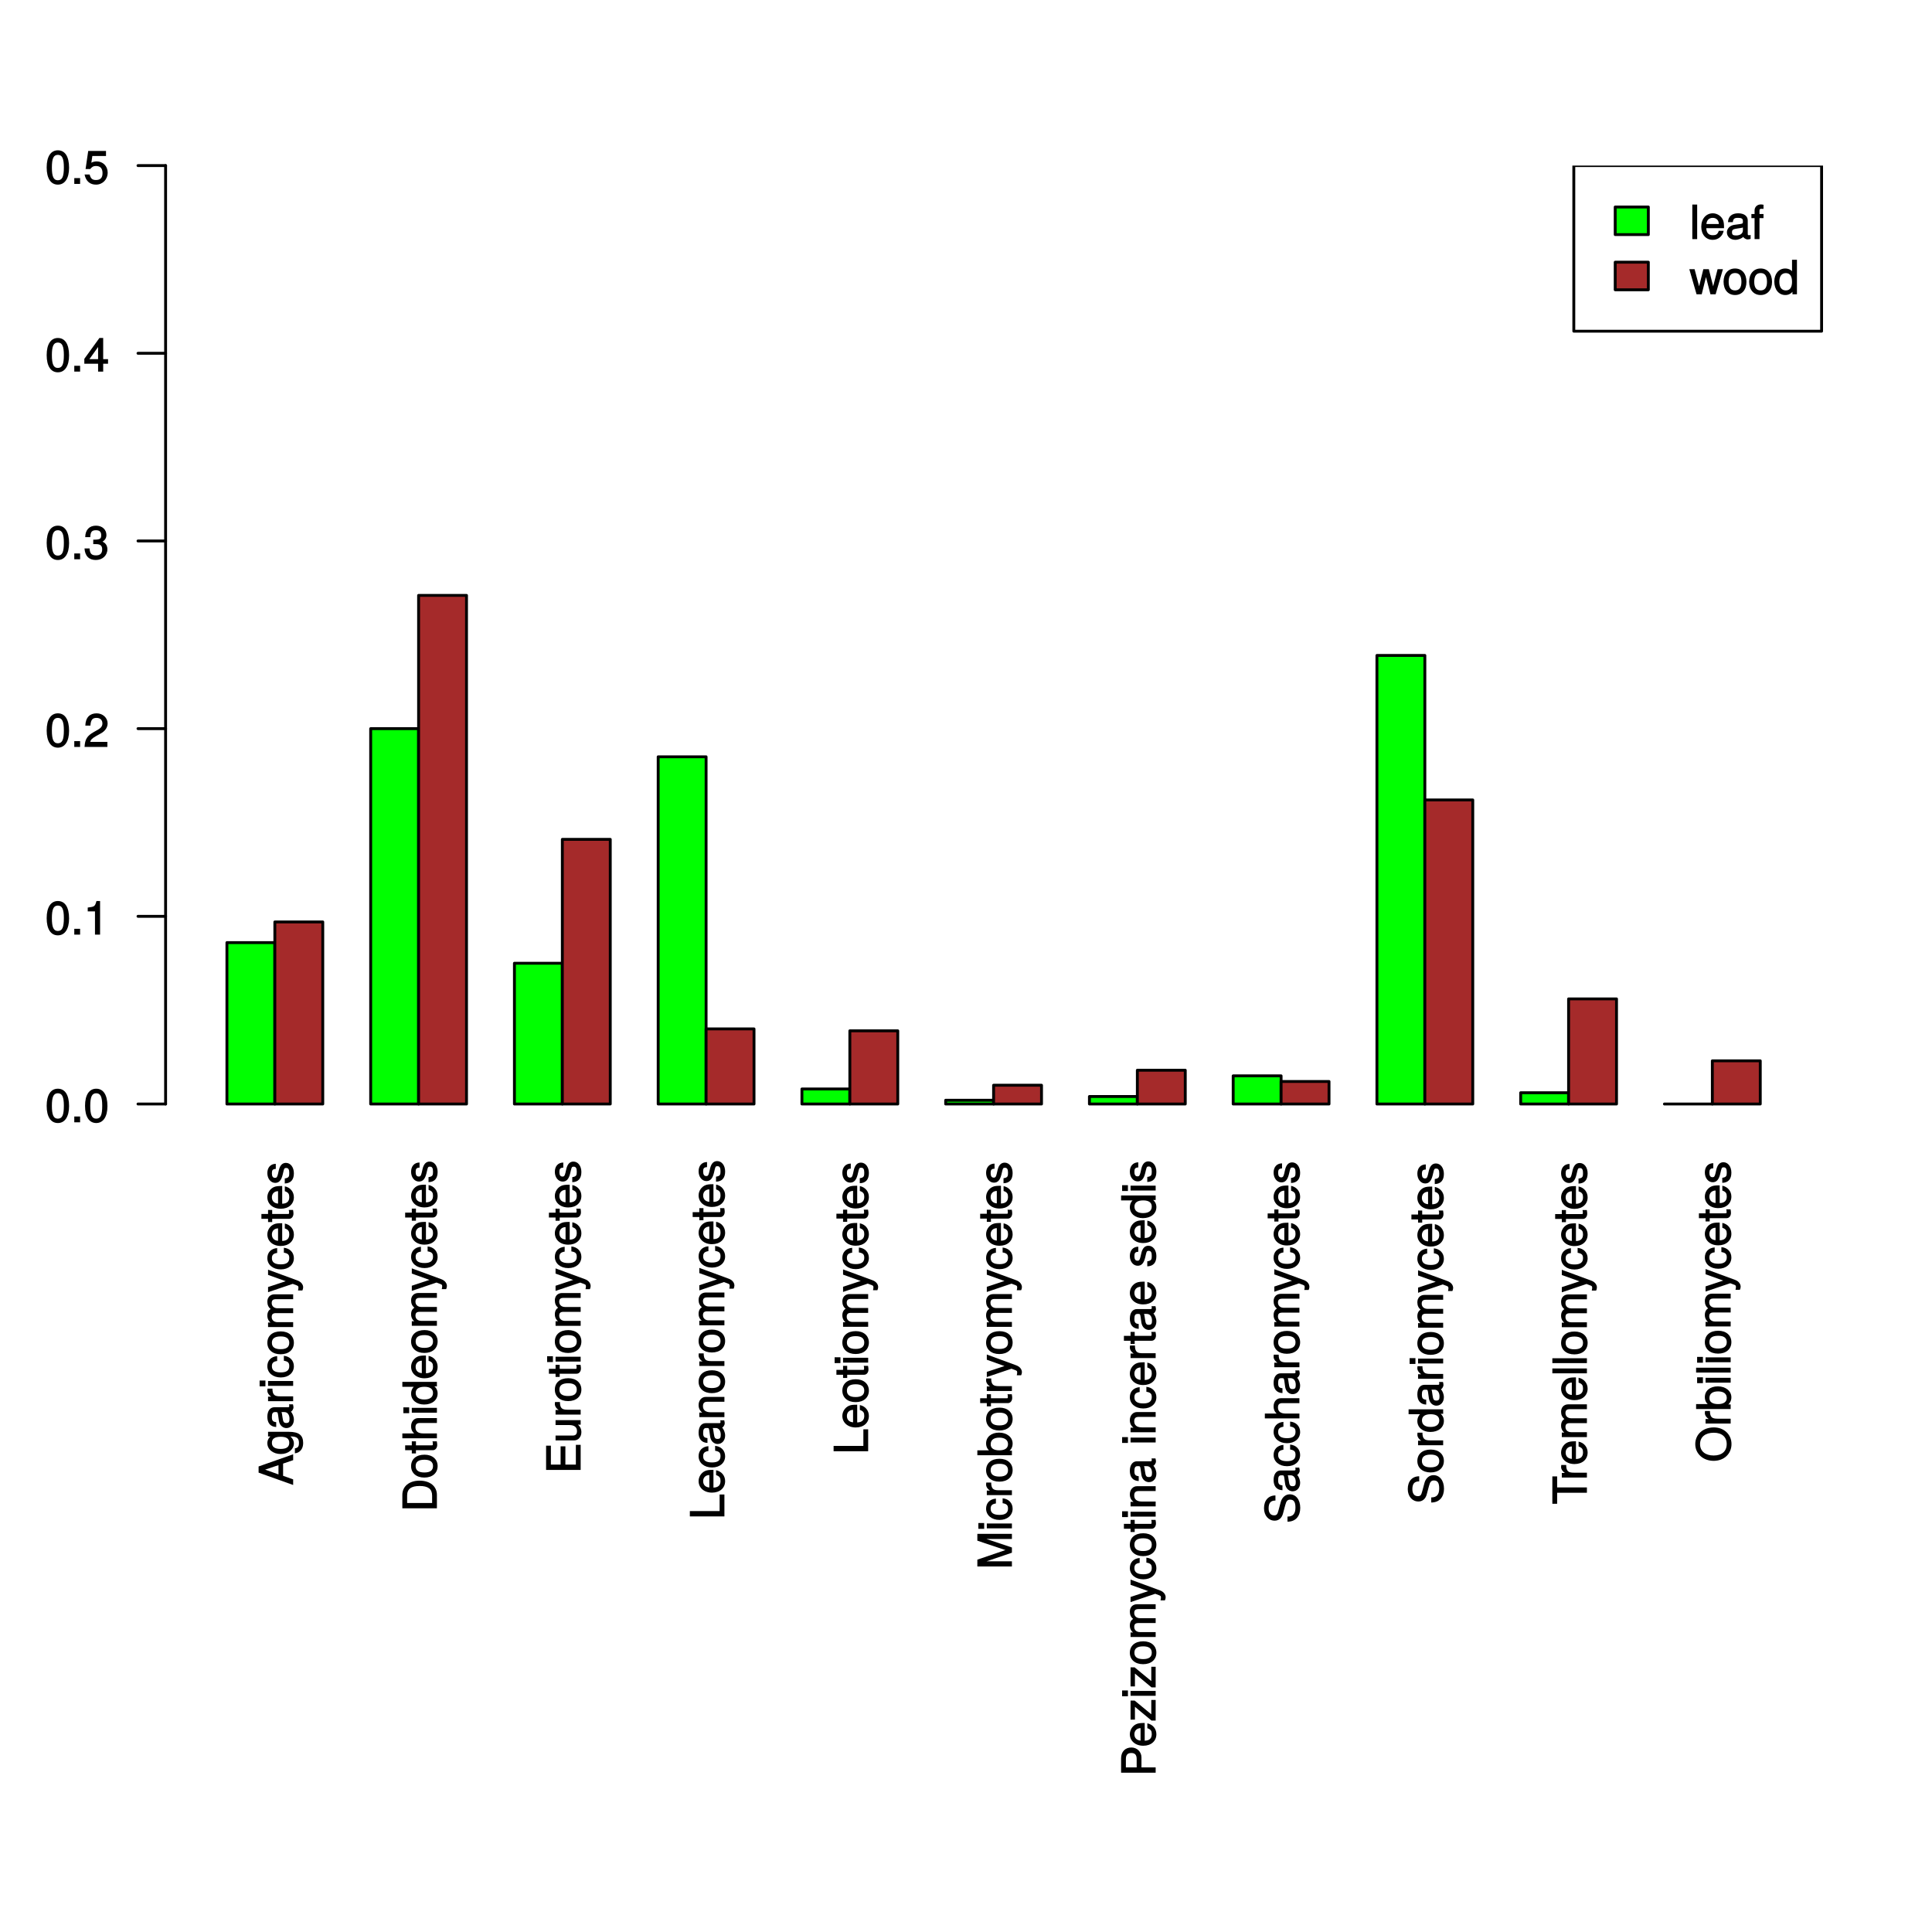<?xml version="1.0" encoding="UTF-8"?>
<svg xmlns="http://www.w3.org/2000/svg" xmlns:xlink="http://www.w3.org/1999/xlink" width="504pt" height="504pt" viewBox="0 0 504 504" version="1.1">
<defs>
<g>
<symbol overflow="visible" id="glyph0-0">
<path style="stroke:none;" d=""/>
</symbol>
<symbol overflow="visible" id="glyph0-1">
<path style="stroke:none;" d="M -0.125 -7.969 L -9.016 -4.844 L -9.016 -3.234 L 0 -0.016 L 0 -1.469 L -2.625 -2.406 L -2.625 -5.594 L 0 -6.484 L 0 -8.016 Z M -3.828 -5.375 L -3.828 -2.766 L -7.688 -4.156 L -7.688 -3.891 L -3.828 -5.188 Z M -3.828 -5.375 "/>
</symbol>
<symbol overflow="visible" id="glyph0-2">
<path style="stroke:none;" d="M -1.156 -6 L -6.547 -6 L -6.547 -4.797 L -5.516 -4.797 L -5.609 -5.047 C -6.344 -4.531 -6.734 -3.828 -6.734 -3.031 C -6.734 -1.422 -5.25 -0.203 -3.219 -0.203 C -1.234 -0.203 0.188 -1.469 0.188 -2.938 C 0.188 -3.734 -0.188 -4.375 -0.984 -5.047 L -1.078 -4.797 L -0.656 -4.797 C 1.016 -4.797 1.516 -4.266 1.516 -3.094 C 1.516 -2.297 1.359 -1.828 0.453 -1.688 L 0.453 -0.391 C 1.781 -0.516 2.609 -1.578 2.609 -3.062 C 2.609 -5.031 1.609 -6 -1.156 -6 Z M -3.234 -4.703 C -1.734 -4.703 -1.016 -4.203 -1.016 -3.141 C -1.016 -2.047 -1.75 -1.531 -3.281 -1.531 C -4.781 -1.531 -5.547 -2.062 -5.547 -3.125 C -5.547 -4.219 -4.766 -4.703 -3.234 -4.703 Z M -3.234 -4.703 "/>
</symbol>
<symbol overflow="visible" id="glyph0-3">
<path style="stroke:none;" d="M -0.156 -6.547 L -1.078 -6.547 C -1.016 -6.312 -1.016 -6.266 -1.016 -6.203 C -1.016 -5.859 -1.062 -5.797 -1.375 -5.797 L -4.891 -5.797 C -6 -5.797 -6.734 -4.844 -6.734 -3.297 C -6.734 -1.781 -6.016 -0.703 -4.422 -0.641 L -4.422 -1.906 C -5.328 -2 -5.547 -2.328 -5.547 -3.266 C -5.547 -4.156 -5.344 -4.531 -4.734 -4.531 L -4.469 -4.531 C -4.062 -4.531 -4.016 -4.422 -3.906 -3.625 C -3.734 -2.203 -3.688 -1.984 -3.531 -1.609 C -3.234 -0.875 -2.531 -0.359 -1.766 -0.359 C -0.625 -0.359 0.188 -1.297 0.188 -2.562 C 0.188 -3.375 -0.188 -4.25 -0.594 -4.625 C -0.391 -4.672 0.078 -5.25 0.078 -5.734 C 0.078 -5.938 0.062 -6.094 -0.047 -6.547 Z M -2.297 -4.531 C -1.406 -4.531 -0.953 -3.75 -0.953 -2.781 C -0.953 -2 -1.109 -1.688 -1.781 -1.688 C -2.453 -1.688 -2.609 -1.984 -2.766 -3.062 C -2.906 -4.109 -2.953 -4.328 -3.031 -4.531 Z M -2.297 -4.531 "/>
</symbol>
<symbol overflow="visible" id="glyph0-4">
<path style="stroke:none;" d="M -5.547 -3.984 L -6.688 -3.984 C -6.719 -3.688 -6.734 -3.594 -6.734 -3.469 C -6.734 -2.812 -6.312 -2.219 -5.375 -1.641 L -5.281 -1.891 L -6.547 -1.891 L -6.547 -0.703 L 0 -0.703 L 0 -1.969 L -3.391 -1.969 C -4.812 -1.969 -5.391 -2.297 -5.406 -3.984 Z M -5.547 -3.984 "/>
</symbol>
<symbol overflow="visible" id="glyph0-5">
<path style="stroke:none;" d="M -0.125 -1.969 L -6.547 -1.969 L -6.547 -0.703 L 0 -0.703 L 0 -1.969 Z M -7.375 -2.094 L -8.75 -2.094 L -8.75 -0.578 L -7.234 -0.578 L -7.234 -2.094 Z M -7.375 -2.094 "/>
</symbol>
<symbol overflow="visible" id="glyph0-6">
<path style="stroke:none;" d="M -2.422 -5.719 L -2.422 -4.594 C -1.281 -4.406 -1.016 -4.031 -1.016 -3.188 C -1.016 -2.078 -1.734 -1.547 -3.219 -1.547 C -4.781 -1.547 -5.547 -2.062 -5.547 -3.156 C -5.547 -4 -5.188 -4.375 -4.172 -4.531 L -4.172 -5.797 C -5.844 -5.656 -6.734 -4.578 -6.734 -3.172 C -6.734 -1.469 -5.297 -0.234 -3.219 -0.234 C -1.188 -0.234 0.188 -1.453 0.188 -3.156 C 0.188 -4.656 -0.859 -5.734 -2.422 -5.875 Z M -2.422 -5.719 "/>
</symbol>
<symbol overflow="visible" id="glyph0-7">
<path style="stroke:none;" d="M -3.234 -6.25 C -5.406 -6.25 -6.734 -5.078 -6.734 -3.266 C -6.734 -1.5 -5.391 -0.281 -3.281 -0.281 C -1.156 -0.281 0.188 -1.484 0.188 -3.281 C 0.188 -5.047 -1.156 -6.25 -3.234 -6.25 Z M -3.234 -4.938 C -1.766 -4.938 -1.016 -4.375 -1.016 -3.281 C -1.016 -2.156 -1.75 -1.609 -3.281 -1.609 C -4.781 -1.609 -5.547 -2.156 -5.547 -3.281 C -5.547 -4.406 -4.797 -4.938 -3.234 -4.938 Z M -3.234 -4.938 "/>
</symbol>
<symbol overflow="visible" id="glyph0-8">
<path style="stroke:none;" d="M -0.125 -9.25 L -4.844 -9.25 C -5.969 -9.25 -6.734 -8.5 -6.734 -7.312 C -6.734 -6.484 -6.438 -5.875 -5.875 -5.406 C -6.406 -5.109 -6.734 -4.516 -6.734 -3.703 C -6.734 -2.859 -6.391 -2.203 -5.625 -1.656 L -5.531 -1.891 L -6.547 -1.891 L -6.547 -0.703 L 0 -0.703 L 0 -1.984 L -4.078 -1.984 C -4.984 -1.984 -5.594 -2.516 -5.594 -3.328 C -5.594 -4.062 -5.266 -4.344 -4.469 -4.344 L 0 -4.344 L 0 -5.609 L -4.078 -5.609 C -4.984 -5.609 -5.594 -6.156 -5.594 -6.969 C -5.594 -7.703 -5.25 -7.984 -4.469 -7.984 L 0 -7.984 L 0 -9.25 Z M -0.125 -9.25 "/>
</symbol>
<symbol overflow="visible" id="glyph0-9">
<path style="stroke:none;" d="M -6.547 -5.734 L -6.547 -4.562 L -1.531 -2.766 L -1.531 -3.047 L -6.547 -1.391 L -6.547 -0.047 L -0.109 -2.219 L 0.891 -1.844 C 1.328 -1.672 1.375 -1.609 1.375 -1.172 C 1.375 -1.031 1.344 -0.859 1.266 -0.5 L 2.406 -0.5 C 2.531 -0.75 2.609 -1.062 2.609 -1.312 C 2.609 -2.031 2.094 -2.734 1.188 -3.078 L -6.547 -5.922 Z M -6.547 -5.734 "/>
</symbol>
<symbol overflow="visible" id="glyph0-10">
<path style="stroke:none;" d="M -2.984 -6.281 C -3.906 -6.281 -4.469 -6.219 -4.938 -6.031 C -5.969 -5.625 -6.734 -4.531 -6.734 -3.359 C -6.734 -1.609 -5.297 -0.344 -3.234 -0.344 C -1.172 -0.344 0.188 -1.578 0.188 -3.344 C 0.188 -4.781 -0.766 -5.906 -2.172 -6.188 L -2.172 -4.922 C -1.219 -4.594 -1.016 -4.172 -1.016 -3.375 C -1.016 -2.328 -1.547 -1.688 -2.859 -1.656 L -2.859 -6.281 Z M -3.781 -5.188 C -3.781 -5.188 -3.922 -4.984 -3.938 -4.984 L -3.938 -1.688 C -4.922 -1.766 -5.547 -2.344 -5.547 -3.344 C -5.547 -4.328 -4.859 -4.938 -3.875 -4.938 Z M -3.781 -5.188 "/>
</symbol>
<symbol overflow="visible" id="glyph0-11">
<path style="stroke:none;" d="M -0.125 -3.188 L -1.156 -3.188 C -1.062 -2.922 -1.062 -2.766 -1.062 -2.562 C -1.062 -2.141 -1.047 -2.141 -1.484 -2.141 L -5.469 -2.141 L -5.469 -3.188 L -6.547 -3.188 L -6.547 -2.141 L -8.281 -2.141 L -8.281 -0.875 L -6.547 -0.875 L -6.547 -0.031 L -5.469 -0.031 L -5.469 -0.875 L -1.047 -0.875 C -0.406 -0.875 0.078 -1.453 0.078 -2.234 C 0.078 -2.469 0.062 -2.719 -0.031 -3.188 Z M -0.125 -3.188 "/>
</symbol>
<symbol overflow="visible" id="glyph0-12">
<path style="stroke:none;" d="M -1.891 -5.641 C -2.828 -5.641 -3.438 -4.984 -3.734 -3.734 L -3.953 -2.766 C -4.156 -1.953 -4.281 -1.734 -4.734 -1.734 C -5.297 -1.734 -5.547 -2.125 -5.547 -2.938 C -5.547 -3.75 -5.328 -4.031 -4.531 -4.062 L -4.531 -5.391 C -5.906 -5.375 -6.734 -4.422 -6.734 -2.969 C -6.734 -1.516 -5.844 -0.422 -4.688 -0.422 C -3.703 -0.422 -3.094 -1.062 -2.734 -2.562 L -2.516 -3.484 C -2.344 -4.188 -2.266 -4.312 -1.812 -4.312 C -1.219 -4.312 -1.016 -3.875 -1.016 -3 C -1.016 -2.094 -1.094 -1.734 -2.188 -1.578 L -2.188 -0.266 C -0.594 -0.312 0.188 -1.266 0.188 -2.922 C 0.188 -4.5 -0.688 -5.641 -1.891 -5.641 Z M -1.891 -5.641 "/>
</symbol>
<symbol overflow="visible" id="glyph0-13">
<path style="stroke:none;" d="M -4.516 -8.141 C -7.219 -8.141 -9.016 -6.656 -9.016 -4.438 L -9.016 -0.922 L 0 -0.922 L 0 -4.438 C 0 -6.641 -1.781 -8.141 -4.516 -8.141 Z M -4.5 -6.75 C -2.297 -6.75 -1.25 -5.969 -1.25 -4.25 L -1.25 -2.312 L -7.766 -2.312 L -7.766 -4.25 C -7.766 -5.969 -6.734 -6.75 -4.5 -6.75 Z M -4.5 -6.75 "/>
</symbol>
<symbol overflow="visible" id="glyph0-14">
<path style="stroke:none;" d="M -0.125 -5.969 L -4.891 -5.969 C -5.938 -5.969 -6.734 -5.078 -6.734 -3.859 C -6.734 -2.969 -6.422 -2.312 -5.656 -1.734 L -5.562 -1.969 L -9.016 -1.969 L -9.016 -0.703 L 0 -0.703 L 0 -1.969 L -3.594 -1.969 C -4.891 -1.969 -5.594 -2.516 -5.594 -3.547 C -5.594 -4.25 -5.312 -4.688 -4.484 -4.688 L 0 -4.688 L 0 -5.969 Z M -0.125 -5.969 "/>
</symbol>
<symbol overflow="visible" id="glyph0-15">
<path style="stroke:none;" d="M -0.125 -6.078 L -9.016 -6.078 L -9.016 -4.797 L -5.625 -4.797 L -5.719 -5.047 C -6.359 -4.625 -6.734 -3.859 -6.734 -3.016 C -6.734 -1.375 -5.344 -0.172 -3.344 -0.172 C -1.219 -0.172 0.188 -1.359 0.188 -3.047 C 0.188 -3.906 -0.188 -4.609 -0.953 -5.141 L -1.062 -4.906 L 0 -4.906 L 0 -6.078 Z M -3.25 -4.797 C -1.797 -4.797 -1.016 -4.25 -1.016 -3.188 C -1.016 -2.094 -1.812 -1.484 -3.281 -1.484 C -4.734 -1.484 -5.531 -2.094 -5.531 -3.188 C -5.531 -4.266 -4.703 -4.797 -3.25 -4.797 Z M -3.25 -4.797 "/>
</symbol>
<symbol overflow="visible" id="glyph0-16">
<path style="stroke:none;" d="M -0.125 -7.484 L -1.25 -7.484 L -1.25 -2.328 L -3.984 -2.328 L -3.984 -7.094 L -5.234 -7.094 L -5.234 -2.328 L -7.766 -2.328 L -7.766 -7.266 L -9.016 -7.266 L -9.016 -0.938 L 0 -0.938 L 0 -7.484 Z M -0.125 -7.484 "/>
</symbol>
<symbol overflow="visible" id="glyph0-17">
<path style="stroke:none;" d="M -0.125 -5.922 L -6.547 -5.922 L -6.547 -4.641 L -2.953 -4.641 C -1.672 -4.641 -0.953 -4.109 -0.953 -3.078 C -0.953 -2.281 -1.312 -1.906 -2.062 -1.906 L -6.547 -1.906 L -6.547 -0.641 L -1.672 -0.641 C -0.625 -0.641 0.188 -1.562 0.188 -2.781 C 0.188 -3.703 -0.188 -4.391 -1.016 -4.984 L -1.109 -4.734 L 0 -4.734 L 0 -5.922 Z M -0.125 -5.922 "/>
</symbol>
<symbol overflow="visible" id="glyph0-18">
<path style="stroke:none;" d="M -0.125 -6.531 L -1.25 -6.531 L -1.25 -2.203 L -9.016 -2.203 L -9.016 -0.812 L 0 -0.812 L 0 -6.531 Z M -0.125 -6.531 "/>
</symbol>
<symbol overflow="visible" id="glyph0-19">
<path style="stroke:none;" d="M -0.125 -5.969 L -4.891 -5.969 C -5.922 -5.969 -6.734 -5.062 -6.734 -3.859 C -6.734 -2.922 -6.344 -2.203 -5.453 -1.656 L -5.359 -1.891 L -6.547 -1.891 L -6.547 -0.703 L 0 -0.703 L 0 -1.969 L -3.594 -1.969 C -4.891 -1.969 -5.594 -2.531 -5.594 -3.547 C -5.594 -4.344 -5.25 -4.703 -4.484 -4.703 L 0 -4.703 L 0 -5.969 Z M -0.125 -5.969 "/>
</symbol>
<symbol overflow="visible" id="glyph0-20">
<path style="stroke:none;" d="M -0.125 -9.266 L -9.016 -9.266 L -9.016 -7.484 L -1.266 -4.891 L -1.266 -5.172 L -9.016 -2.531 L -9.016 -0.75 L 0 -0.75 L 0 -2.094 L -7.469 -2.094 L -7.469 -1.812 L 0 -4.344 L 0 -5.703 L -7.469 -8.203 L -7.469 -7.938 L 0 -7.938 L 0 -9.266 Z M -0.125 -9.266 "/>
</symbol>
<symbol overflow="visible" id="glyph0-21">
<path style="stroke:none;" d="M -3.344 -6.406 C -5.391 -6.406 -6.734 -5.25 -6.734 -3.594 C -6.734 -2.719 -6.375 -2 -5.656 -1.531 L -5.562 -1.781 L -9.016 -1.781 L -9.016 -0.5 L 0 -0.5 L 0 -1.688 L -1.031 -1.688 L -0.938 -1.438 C -0.203 -1.922 0.188 -2.656 0.188 -3.547 C 0.188 -5.203 -1.312 -6.406 -3.344 -6.406 Z M -3.281 -5.094 C -1.859 -5.094 -1.016 -4.484 -1.016 -3.391 C -1.016 -2.344 -1.844 -1.781 -3.281 -1.781 C -4.75 -1.781 -5.578 -2.344 -5.531 -3.391 C -5.531 -4.516 -4.688 -5.094 -3.281 -5.094 Z M -3.281 -5.094 "/>
</symbol>
<symbol overflow="visible" id="glyph0-22">
<path style="stroke:none;" d="M -6.312 -7.531 C -7.953 -7.531 -9.016 -6.438 -9.016 -4.703 L -9.016 -0.953 L 0 -0.953 L 0 -2.344 L -3.703 -2.344 L -3.703 -4.953 C -3.703 -6.391 -4.859 -7.531 -6.312 -7.531 Z M -6.359 -6.094 C -5.406 -6.094 -4.953 -5.609 -4.953 -4.531 L -4.953 -2.344 L -7.766 -2.344 L -7.766 -4.531 C -7.766 -5.609 -7.312 -6.094 -6.359 -6.094 Z M -6.359 -6.094 "/>
</symbol>
<symbol overflow="visible" id="glyph0-23">
<path style="stroke:none;" d="M -0.125 -5.609 L -1.141 -5.609 L -1.141 -1.875 L -5.484 -5.453 L -6.547 -5.453 L -6.547 -0.484 L -5.406 -0.484 L -5.406 -3.828 L -1.078 -0.234 L 0 -0.234 L 0 -5.609 Z M -0.125 -5.609 "/>
</symbol>
<symbol overflow="visible" id="glyph0-24">
<path style="stroke:none;" d=""/>
</symbol>
<symbol overflow="visible" id="glyph0-25">
<path style="stroke:none;" d="M -2.531 -7.578 C -3.609 -7.578 -4.531 -6.781 -4.859 -5.594 L -5.453 -3.391 C -5.719 -2.344 -5.938 -2.094 -6.609 -2.094 C -7.5 -2.094 -8.031 -2.734 -8.031 -3.906 C -8.031 -5.297 -7.531 -5.953 -6.25 -5.953 L -6.25 -7.281 C -8.094 -7.281 -9.234 -5.969 -9.234 -3.953 C -9.234 -2.031 -8.047 -0.703 -6.453 -0.703 C -5.391 -0.703 -4.578 -1.406 -4.281 -2.562 L -3.703 -4.734 C -3.422 -5.828 -3.109 -6.188 -2.422 -6.188 C -1.469 -6.188 -1.031 -5.609 -1.031 -4.109 C -1.031 -2.453 -1.734 -1.766 -3.109 -1.766 L -3.109 -0.438 C -0.906 -0.438 0.219 -1.969 0.219 -4.031 C 0.219 -6.25 -0.969 -7.578 -2.531 -7.578 Z M -2.531 -7.578 "/>
</symbol>
<symbol overflow="visible" id="glyph0-26">
<path style="stroke:none;" d="M -7.891 -7.25 L -9.016 -7.25 L -9.016 -0.109 L -7.766 -0.109 L -7.766 -2.984 L 0 -2.984 L 0 -4.375 L -7.766 -4.375 L -7.766 -7.25 Z M -7.891 -7.25 "/>
</symbol>
<symbol overflow="visible" id="glyph0-27">
<path style="stroke:none;" d="M -0.125 -1.938 L -9.016 -1.938 L -9.016 -0.672 L 0 -0.672 L 0 -1.938 Z M -0.125 -1.938 "/>
</symbol>
<symbol overflow="visible" id="glyph0-28">
<path style="stroke:none;" d="M -4.375 -9.031 C -7.188 -9.031 -9.234 -7.234 -9.234 -4.672 C -9.234 -2.156 -7.172 -0.312 -4.438 -0.312 C -1.703 -0.312 0.219 -2.156 0.219 -4.688 C 0.219 -7.25 -1.797 -9.031 -4.375 -9.031 Z M -4.391 -7.641 C -2.281 -7.641 -1.031 -6.531 -1.031 -4.688 C -1.031 -2.812 -2.281 -1.703 -4.438 -1.703 C -6.594 -1.703 -7.984 -2.812 -7.984 -4.672 C -7.984 -6.562 -6.594 -7.641 -4.391 -7.641 Z M -4.391 -7.641 "/>
</symbol>
<symbol overflow="visible" id="glyph1-0">
<path style="stroke:none;" d=""/>
</symbol>
<symbol overflow="visible" id="glyph1-1">
<path style="stroke:none;" d="M 6.219 -4.219 C 6.219 -7.172 5.141 -8.766 3.297 -8.766 C 1.469 -8.766 0.375 -7.156 0.375 -4.297 C 0.375 -1.422 1.469 0.188 3.297 0.188 C 5.094 0.188 6.219 -1.422 6.219 -4.219 Z M 4.859 -4.312 C 4.859 -1.906 4.453 -0.953 3.281 -0.953 C 2.156 -0.953 1.734 -1.953 1.734 -4.281 C 1.734 -6.609 2.156 -7.578 3.297 -7.578 C 4.438 -7.578 4.859 -6.594 4.859 -4.312 Z M 4.859 -4.312 "/>
</symbol>
<symbol overflow="visible" id="glyph1-2">
<path style="stroke:none;" d="M 2.422 -0.125 L 2.422 -1.516 L 0.906 -1.516 L 0.906 0 L 2.422 0 Z M 2.422 -0.125 "/>
</symbol>
<symbol overflow="visible" id="glyph1-3">
<path style="stroke:none;" d="M 4.297 -0.125 L 4.297 -8.766 L 3.359 -8.766 C 2.953 -7.328 2.859 -7.281 1.078 -7.062 L 1.078 -6.062 L 2.969 -6.062 L 2.969 0 L 4.297 0 Z M 4.297 -0.125 "/>
</symbol>
<symbol overflow="visible" id="glyph1-4">
<path style="stroke:none;" d="M 6.266 -6.141 C 6.266 -7.578 5.016 -8.766 3.406 -8.766 C 1.672 -8.766 0.516 -7.75 0.453 -5.562 L 1.781 -5.562 C 1.875 -7.109 2.328 -7.578 3.375 -7.578 C 4.328 -7.578 4.906 -7.031 4.906 -6.125 C 4.906 -5.453 4.547 -4.969 3.797 -4.531 L 2.688 -3.906 C 0.906 -2.906 0.359 -2 0.25 0 L 6.203 0 L 6.203 -1.312 L 1.75 -1.312 C 1.844 -1.875 2.188 -2.219 3.234 -2.828 L 4.422 -3.484 C 5.609 -4.109 6.266 -5.094 6.266 -6.141 Z M 6.266 -6.141 "/>
</symbol>
<symbol overflow="visible" id="glyph1-5">
<path style="stroke:none;" d="M 6.203 -2.609 C 6.203 -3.641 5.656 -4.375 4.625 -4.719 L 4.625 -4.453 C 5.422 -4.766 5.953 -5.453 5.953 -6.297 C 5.953 -7.766 4.844 -8.766 3.234 -8.766 C 1.516 -8.766 0.453 -7.703 0.422 -5.766 L 1.75 -5.766 C 1.781 -7.156 2.156 -7.578 3.234 -7.578 C 4.172 -7.578 4.594 -7.156 4.594 -6.266 C 4.594 -5.359 4.344 -5.109 2.516 -5.109 L 2.516 -3.953 L 3.234 -3.953 C 4.391 -3.953 4.844 -3.547 4.844 -2.594 C 4.844 -1.531 4.328 -1.016 3.234 -1.016 C 2.078 -1.016 1.641 -1.469 1.562 -2.828 L 0.234 -2.828 C 0.375 -0.797 1.453 0.188 3.188 0.188 C 4.938 0.188 6.203 -1 6.203 -2.609 Z M 6.203 -2.609 "/>
</symbol>
<symbol overflow="visible" id="glyph1-6">
<path style="stroke:none;" d="M 6.375 -2.172 L 6.375 -3.25 L 5.109 -3.25 L 5.109 -8.766 L 4.125 -8.766 L 0.188 -3.328 L 0.188 -2.047 L 3.781 -2.047 L 3.781 0 L 5.109 0 L 5.109 -2.047 L 6.375 -2.047 Z M 3.922 -3.25 L 1.516 -3.25 L 4.016 -6.75 L 3.781 -6.844 L 3.781 -3.25 Z M 3.922 -3.25 "/>
</symbol>
<symbol overflow="visible" id="glyph1-7">
<path style="stroke:none;" d="M 6.281 -2.953 C 6.281 -4.625 5.047 -5.875 3.406 -5.875 C 2.812 -5.875 2.219 -5.672 2.016 -5.516 L 2.281 -7.281 L 5.844 -7.281 L 5.844 -8.594 L 1.203 -8.594 L 0.516 -3.875 L 1.719 -3.875 C 2.25 -4.5 2.562 -4.672 3.219 -4.672 C 4.359 -4.672 4.938 -4.062 4.938 -2.812 C 4.938 -1.578 4.375 -1.016 3.219 -1.016 C 2.297 -1.016 1.859 -1.359 1.578 -2.453 L 0.25 -2.453 C 0.625 -0.625 1.734 0.188 3.234 0.188 C 4.953 0.188 6.281 -1.156 6.281 -2.953 Z M 6.281 -2.953 "/>
</symbol>
<symbol overflow="visible" id="glyph1-8">
<path style="stroke:none;" d="M 1.938 -0.125 L 1.938 -9.016 L 0.672 -9.016 L 0.672 0 L 1.938 0 Z M 1.938 -0.125 "/>
</symbol>
<symbol overflow="visible" id="glyph1-9">
<path style="stroke:none;" d="M 6.281 -2.984 C 6.281 -3.906 6.219 -4.469 6.031 -4.938 C 5.625 -5.969 4.531 -6.734 3.359 -6.734 C 1.609 -6.734 0.344 -5.297 0.344 -3.234 C 0.344 -1.172 1.578 0.188 3.344 0.188 C 4.781 0.188 5.906 -0.766 6.188 -2.172 L 4.922 -2.172 C 4.594 -1.219 4.172 -1.016 3.375 -1.016 C 2.328 -1.016 1.688 -1.547 1.656 -2.859 L 6.281 -2.859 Z M 5.188 -3.781 C 5.188 -3.781 4.984 -3.922 4.984 -3.938 L 1.688 -3.938 C 1.766 -4.922 2.344 -5.547 3.344 -5.547 C 4.328 -5.547 4.938 -4.859 4.938 -3.875 Z M 5.188 -3.781 "/>
</symbol>
<symbol overflow="visible" id="glyph1-10">
<path style="stroke:none;" d="M 6.547 -0.156 L 6.547 -1.078 C 6.312 -1.016 6.266 -1.016 6.203 -1.016 C 5.859 -1.016 5.797 -1.062 5.797 -1.375 L 5.797 -4.891 C 5.797 -6 4.844 -6.734 3.297 -6.734 C 1.781 -6.734 0.703 -6.016 0.641 -4.422 L 1.906 -4.422 C 2 -5.328 2.328 -5.547 3.266 -5.547 C 4.156 -5.547 4.531 -5.344 4.531 -4.734 L 4.531 -4.469 C 4.531 -4.062 4.422 -4.016 3.625 -3.906 C 2.203 -3.734 1.984 -3.688 1.609 -3.531 C 0.875 -3.234 0.359 -2.531 0.359 -1.766 C 0.359 -0.625 1.297 0.188 2.562 0.188 C 3.375 0.188 4.25 -0.188 4.625 -0.594 C 4.672 -0.391 5.25 0.078 5.734 0.078 C 5.938 0.078 6.094 0.062 6.547 -0.047 Z M 4.531 -2.297 C 4.531 -1.406 3.75 -0.953 2.781 -0.953 C 2 -0.953 1.688 -1.109 1.688 -1.781 C 1.688 -2.453 1.984 -2.609 3.062 -2.766 C 4.109 -2.906 4.328 -2.953 4.531 -3.031 Z M 4.531 -2.297 "/>
</symbol>
<symbol overflow="visible" id="glyph1-11">
<path style="stroke:none;" d="M 3.234 -5.609 L 3.234 -6.547 L 2.188 -6.547 L 2.188 -7.406 C 2.188 -7.828 2.297 -7.906 2.75 -7.906 C 2.828 -7.906 2.875 -7.906 3.234 -7.891 L 3.234 -8.969 C 2.875 -9.031 2.734 -9.047 2.531 -9.047 C 1.609 -9.047 0.906 -8.391 0.906 -7.484 L 0.906 -6.547 L 0.078 -6.547 L 0.078 -5.469 L 0.906 -5.469 L 0.906 0 L 2.188 0 L 2.188 -5.469 L 3.234 -5.469 Z M 3.234 -5.609 "/>
</symbol>
<symbol overflow="visible" id="glyph1-12">
<path style="stroke:none;" d="M 8.5 -6.547 L 7.266 -6.547 L 5.969 -1.531 L 6.25 -1.531 L 4.984 -6.547 L 3.547 -6.547 L 2.312 -1.531 L 2.594 -1.531 L 1.266 -6.547 L -0.109 -6.547 L 1.781 0 L 3.125 0 L 4.375 -5.062 L 4.094 -5.062 L 5.406 0 L 6.75 0 L 8.656 -6.547 Z M 8.5 -6.547 "/>
</symbol>
<symbol overflow="visible" id="glyph1-13">
<path style="stroke:none;" d="M 6.25 -3.234 C 6.25 -5.406 5.078 -6.734 3.266 -6.734 C 1.5 -6.734 0.281 -5.391 0.281 -3.281 C 0.281 -1.156 1.484 0.188 3.281 0.188 C 5.047 0.188 6.25 -1.156 6.25 -3.234 Z M 4.938 -3.234 C 4.938 -1.766 4.375 -1.016 3.281 -1.016 C 2.156 -1.016 1.609 -1.75 1.609 -3.281 C 1.609 -4.781 2.156 -5.547 3.281 -5.547 C 4.406 -5.547 4.938 -4.797 4.938 -3.234 Z M 4.938 -3.234 "/>
</symbol>
<symbol overflow="visible" id="glyph1-14">
<path style="stroke:none;" d="M 6.078 -0.125 L 6.078 -9.016 L 4.797 -9.016 L 4.797 -5.625 L 5.047 -5.719 C 4.625 -6.359 3.859 -6.734 3.016 -6.734 C 1.375 -6.734 0.172 -5.344 0.172 -3.344 C 0.172 -1.219 1.359 0.188 3.047 0.188 C 3.906 0.188 4.609 -0.188 5.141 -0.953 L 4.906 -1.062 L 4.906 0 L 6.078 0 Z M 4.797 -3.25 C 4.797 -1.797 4.25 -1.016 3.188 -1.016 C 2.094 -1.016 1.484 -1.812 1.484 -3.281 C 1.484 -4.734 2.094 -5.531 3.188 -5.531 C 4.266 -5.531 4.797 -4.703 4.797 -3.25 Z M 4.797 -3.25 "/>
</symbol>
</g>
<clipPath id="clip1">
  <path d="M 410 43.199 L 476 43.199 L 476 87 L 410 87 Z M 410 43.199 "/>
</clipPath>
</defs>
<g id="surface402">
<rect x="0" y="0" width="504" height="504" style="fill:rgb(100%,100%,100%);fill-opacity:1;stroke:none;"/>
<path style="fill-rule:nonzero;fill:rgb(0%,100%,0%);fill-opacity:1;stroke-width:0.75;stroke-linecap:round;stroke-linejoin:round;stroke:rgb(0%,0%,0%);stroke-opacity:1;stroke-miterlimit:10;" d="M 59.199 288 L 71.699 288 L 71.699 245.895 L 59.199 245.895 Z M 59.199 288 "/>
<path style="fill-rule:nonzero;fill:rgb(64.706%,16.471%,16.471%);fill-opacity:1;stroke-width:0.75;stroke-linecap:round;stroke-linejoin:round;stroke:rgb(0%,0%,0%);stroke-opacity:1;stroke-miterlimit:10;" d="M 71.699 288 L 84.199 288 L 84.199 240.508 L 71.699 240.508 Z M 71.699 288 "/>
<path style="fill-rule:nonzero;fill:rgb(0%,100%,0%);fill-opacity:1;stroke-width:0.75;stroke-linecap:round;stroke-linejoin:round;stroke:rgb(0%,0%,0%);stroke-opacity:1;stroke-miterlimit:10;" d="M 96.699 288 L 109.199 288 L 109.199 190.078 L 96.699 190.078 Z M 96.699 288 "/>
<path style="fill-rule:nonzero;fill:rgb(64.706%,16.471%,16.471%);fill-opacity:1;stroke-width:0.75;stroke-linecap:round;stroke-linejoin:round;stroke:rgb(0%,0%,0%);stroke-opacity:1;stroke-miterlimit:10;" d="M 109.199 288 L 121.699 288 L 121.699 155.32 L 109.199 155.32 Z M 109.199 288 "/>
<path style="fill-rule:nonzero;fill:rgb(0%,100%,0%);fill-opacity:1;stroke-width:0.75;stroke-linecap:round;stroke-linejoin:round;stroke:rgb(0%,0%,0%);stroke-opacity:1;stroke-miterlimit:10;" d="M 134.199 288 L 146.699 288 L 146.699 251.281 L 134.199 251.281 Z M 134.199 288 "/>
<path style="fill-rule:nonzero;fill:rgb(64.706%,16.471%,16.471%);fill-opacity:1;stroke-width:0.75;stroke-linecap:round;stroke-linejoin:round;stroke:rgb(0%,0%,0%);stroke-opacity:1;stroke-miterlimit:10;" d="M 146.699 288 L 159.199 288 L 159.199 218.965 L 146.699 218.965 Z M 146.699 288 "/>
<path style="fill-rule:nonzero;fill:rgb(0%,100%,0%);fill-opacity:1;stroke-width:0.75;stroke-linecap:round;stroke-linejoin:round;stroke:rgb(0%,0%,0%);stroke-opacity:1;stroke-miterlimit:10;" d="M 171.699 288 L 184.199 288 L 184.199 197.426 L 171.699 197.426 Z M 171.699 288 "/>
<path style="fill-rule:nonzero;fill:rgb(64.706%,16.471%,16.471%);fill-opacity:1;stroke-width:0.75;stroke-linecap:round;stroke-linejoin:round;stroke:rgb(0%,0%,0%);stroke-opacity:1;stroke-miterlimit:10;" d="M 184.199 288 L 196.699 288 L 196.699 268.414 L 184.199 268.414 Z M 184.199 288 "/>
<path style="fill-rule:nonzero;fill:rgb(0%,100%,0%);fill-opacity:1;stroke-width:0.75;stroke-linecap:round;stroke-linejoin:round;stroke:rgb(0%,0%,0%);stroke-opacity:1;stroke-miterlimit:10;" d="M 209.199 288 L 221.699 288 L 221.699 284.082 L 209.199 284.082 Z M 209.199 288 "/>
<path style="fill-rule:nonzero;fill:rgb(64.706%,16.471%,16.471%);fill-opacity:1;stroke-width:0.75;stroke-linecap:round;stroke-linejoin:round;stroke:rgb(0%,0%,0%);stroke-opacity:1;stroke-miterlimit:10;" d="M 221.699 288 L 234.199 288 L 234.199 268.906 L 221.699 268.906 Z M 221.699 288 "/>
<path style="fill-rule:nonzero;fill:rgb(0%,100%,0%);fill-opacity:1;stroke-width:0.75;stroke-linecap:round;stroke-linejoin:round;stroke:rgb(0%,0%,0%);stroke-opacity:1;stroke-miterlimit:10;" d="M 246.699 288 L 259.199 288 L 259.199 287.02 L 246.699 287.02 Z M 246.699 288 "/>
<path style="fill-rule:nonzero;fill:rgb(64.706%,16.471%,16.471%);fill-opacity:1;stroke-width:0.75;stroke-linecap:round;stroke-linejoin:round;stroke:rgb(0%,0%,0%);stroke-opacity:1;stroke-miterlimit:10;" d="M 259.199 288 L 271.699 288 L 271.699 283.105 L 259.199 283.105 Z M 259.199 288 "/>
<path style="fill-rule:nonzero;fill:rgb(0%,100%,0%);fill-opacity:1;stroke-width:0.75;stroke-linecap:round;stroke-linejoin:round;stroke:rgb(0%,0%,0%);stroke-opacity:1;stroke-miterlimit:10;" d="M 284.199 288 L 296.699 288 L 296.699 286.043 L 284.199 286.043 Z M 284.199 288 "/>
<path style="fill-rule:nonzero;fill:rgb(64.706%,16.471%,16.471%);fill-opacity:1;stroke-width:0.75;stroke-linecap:round;stroke-linejoin:round;stroke:rgb(0%,0%,0%);stroke-opacity:1;stroke-miterlimit:10;" d="M 296.699 288 L 309.199 288 L 309.199 279.188 L 296.699 279.188 Z M 296.699 288 "/>
<path style="fill-rule:nonzero;fill:rgb(0%,100%,0%);fill-opacity:1;stroke-width:0.75;stroke-linecap:round;stroke-linejoin:round;stroke:rgb(0%,0%,0%);stroke-opacity:1;stroke-miterlimit:10;" d="M 321.699 288 L 334.199 288 L 334.199 280.656 L 321.699 280.656 Z M 321.699 288 "/>
<path style="fill-rule:nonzero;fill:rgb(64.706%,16.471%,16.471%);fill-opacity:1;stroke-width:0.75;stroke-linecap:round;stroke-linejoin:round;stroke:rgb(0%,0%,0%);stroke-opacity:1;stroke-miterlimit:10;" d="M 334.199 288 L 346.699 288 L 346.699 282.125 L 334.199 282.125 Z M 334.199 288 "/>
<path style="fill-rule:nonzero;fill:rgb(0%,100%,0%);fill-opacity:1;stroke-width:0.75;stroke-linecap:round;stroke-linejoin:round;stroke:rgb(0%,0%,0%);stroke-opacity:1;stroke-miterlimit:10;" d="M 359.199 288 L 371.699 288 L 371.699 170.984 L 359.199 170.984 Z M 359.199 288 "/>
<path style="fill-rule:nonzero;fill:rgb(64.706%,16.471%,16.471%);fill-opacity:1;stroke-width:0.75;stroke-linecap:round;stroke-linejoin:round;stroke:rgb(0%,0%,0%);stroke-opacity:1;stroke-miterlimit:10;" d="M 371.699 288 L 384.199 288 L 384.199 208.684 L 371.699 208.684 Z M 371.699 288 "/>
<path style="fill-rule:nonzero;fill:rgb(0%,100%,0%);fill-opacity:1;stroke-width:0.75;stroke-linecap:round;stroke-linejoin:round;stroke:rgb(0%,0%,0%);stroke-opacity:1;stroke-miterlimit:10;" d="M 396.699 288 L 409.199 288 L 409.199 285.062 L 396.699 285.062 Z M 396.699 288 "/>
<path style="fill-rule:nonzero;fill:rgb(64.706%,16.471%,16.471%);fill-opacity:1;stroke-width:0.75;stroke-linecap:round;stroke-linejoin:round;stroke:rgb(0%,0%,0%);stroke-opacity:1;stroke-miterlimit:10;" d="M 409.199 288 L 421.699 288 L 421.699 260.582 L 409.199 260.582 Z M 409.199 288 "/>
<path style="fill:none;stroke-width:0.75;stroke-linecap:round;stroke-linejoin:round;stroke:rgb(0%,0%,0%);stroke-opacity:1;stroke-miterlimit:10;" d="M 434.199 288 L 446.699 288 Z M 434.199 288 "/>
<path style="fill-rule:nonzero;fill:rgb(64.706%,16.471%,16.471%);fill-opacity:1;stroke-width:0.75;stroke-linecap:round;stroke-linejoin:round;stroke:rgb(0%,0%,0%);stroke-opacity:1;stroke-miterlimit:10;" d="M 446.699 288 L 459.199 288 L 459.199 276.738 L 446.699 276.738 Z M 446.699 288 "/>
<g style="fill:rgb(0%,0%,0%);fill-opacity:1;">
  <use xlink:href="#glyph0-1" x="76.476" y="387.398"/>
  <use xlink:href="#glyph0-2" x="76.476" y="379.514"/>
  <use xlink:href="#glyph0-3" x="76.476" y="372.901"/>
  <use xlink:href="#glyph0-4" x="76.476" y="366.229"/>
  <use xlink:href="#glyph0-5" x="76.476" y="362.233"/>
  <use xlink:href="#glyph0-6" x="76.476" y="359.569"/>
  <use xlink:href="#glyph0-7" x="76.476" y="353.569"/>
  <use xlink:href="#glyph0-8" x="76.476" y="346.897"/>
  <use xlink:href="#glyph0-9" x="76.476" y="337.141"/>
  <use xlink:href="#glyph0-6" x="76.476" y="331.38"/>
  <use xlink:href="#glyph0-10" x="76.476" y="325.38"/>
  <use xlink:href="#glyph0-11" x="76.476" y="318.827"/>
  <use xlink:href="#glyph0-10" x="76.476" y="315.671"/>
  <use xlink:href="#glyph0-12" x="76.476" y="308.999"/>
</g>
<g style="fill:rgb(0%,0%,0%);fill-opacity:1;">
  <use xlink:href="#glyph0-13" x="113.976" y="394.398"/>
  <use xlink:href="#glyph0-7" x="113.976" y="385.734"/>
  <use xlink:href="#glyph0-11" x="113.976" y="379.182"/>
  <use xlink:href="#glyph0-14" x="113.976" y="375.905"/>
  <use xlink:href="#glyph0-5" x="113.976" y="369.233"/>
  <use xlink:href="#glyph0-15" x="113.976" y="366.569"/>
  <use xlink:href="#glyph0-10" x="113.976" y="359.897"/>
  <use xlink:href="#glyph0-7" x="113.976" y="353.226"/>
  <use xlink:href="#glyph0-8" x="113.976" y="346.554"/>
  <use xlink:href="#glyph0-9" x="113.976" y="336.797"/>
  <use xlink:href="#glyph0-6" x="113.976" y="331.036"/>
  <use xlink:href="#glyph0-10" x="113.976" y="325.036"/>
  <use xlink:href="#glyph0-11" x="113.976" y="318.483"/>
  <use xlink:href="#glyph0-10" x="113.976" y="315.327"/>
  <use xlink:href="#glyph0-12" x="113.976" y="308.655"/>
</g>
<g style="fill:rgb(0%,0%,0%);fill-opacity:1;">
  <use xlink:href="#glyph0-16" x="151.476" y="384.398"/>
  <use xlink:href="#glyph0-17" x="151.476" y="376.395"/>
  <use xlink:href="#glyph0-4" x="151.476" y="369.723"/>
  <use xlink:href="#glyph0-7" x="151.476" y="365.786"/>
  <use xlink:href="#glyph0-11" x="151.476" y="359.233"/>
  <use xlink:href="#glyph0-5" x="151.476" y="355.897"/>
  <use xlink:href="#glyph0-7" x="151.476" y="353.233"/>
  <use xlink:href="#glyph0-8" x="151.476" y="346.562"/>
  <use xlink:href="#glyph0-9" x="151.476" y="336.805"/>
  <use xlink:href="#glyph0-6" x="151.476" y="331.044"/>
  <use xlink:href="#glyph0-10" x="151.476" y="325.044"/>
  <use xlink:href="#glyph0-11" x="151.476" y="318.491"/>
  <use xlink:href="#glyph0-10" x="151.476" y="315.335"/>
  <use xlink:href="#glyph0-12" x="151.476" y="308.663"/>
</g>
<g style="fill:rgb(0%,0%,0%);fill-opacity:1;">
  <use xlink:href="#glyph0-18" x="188.976" y="396.398"/>
  <use xlink:href="#glyph0-10" x="188.976" y="389.727"/>
  <use xlink:href="#glyph0-6" x="188.976" y="383.055"/>
  <use xlink:href="#glyph0-3" x="188.976" y="377.055"/>
  <use xlink:href="#glyph0-19" x="188.976" y="370.383"/>
  <use xlink:href="#glyph0-7" x="188.976" y="363.711"/>
  <use xlink:href="#glyph0-4" x="188.976" y="357.039"/>
  <use xlink:href="#glyph0-7" x="188.976" y="353.103"/>
  <use xlink:href="#glyph0-8" x="188.976" y="346.431"/>
  <use xlink:href="#glyph0-9" x="188.976" y="336.674"/>
  <use xlink:href="#glyph0-6" x="188.976" y="330.913"/>
  <use xlink:href="#glyph0-10" x="188.976" y="324.913"/>
  <use xlink:href="#glyph0-11" x="188.976" y="318.36"/>
  <use xlink:href="#glyph0-10" x="188.976" y="315.204"/>
  <use xlink:href="#glyph0-12" x="188.976" y="308.532"/>
</g>
<g style="fill:rgb(0%,0%,0%);fill-opacity:1;">
  <use xlink:href="#glyph0-18" x="226.476" y="379.398"/>
  <use xlink:href="#glyph0-10" x="226.476" y="372.727"/>
  <use xlink:href="#glyph0-7" x="226.476" y="366.055"/>
  <use xlink:href="#glyph0-11" x="226.476" y="359.502"/>
  <use xlink:href="#glyph0-5" x="226.476" y="356.166"/>
  <use xlink:href="#glyph0-7" x="226.476" y="353.502"/>
  <use xlink:href="#glyph0-8" x="226.476" y="346.83"/>
  <use xlink:href="#glyph0-9" x="226.476" y="337.073"/>
  <use xlink:href="#glyph0-6" x="226.476" y="331.312"/>
  <use xlink:href="#glyph0-10" x="226.476" y="325.312"/>
  <use xlink:href="#glyph0-11" x="226.476" y="318.76"/>
  <use xlink:href="#glyph0-10" x="226.476" y="315.604"/>
  <use xlink:href="#glyph0-12" x="226.476" y="308.932"/>
</g>
<g style="fill:rgb(0%,0%,0%);fill-opacity:1;">
  <use xlink:href="#glyph0-20" x="263.976" y="409.398"/>
  <use xlink:href="#glyph0-5" x="263.976" y="399.402"/>
  <use xlink:href="#glyph0-6" x="263.976" y="396.738"/>
  <use xlink:href="#glyph0-4" x="263.976" y="390.738"/>
  <use xlink:href="#glyph0-7" x="263.976" y="386.802"/>
  <use xlink:href="#glyph0-21" x="263.976" y="380.13"/>
  <use xlink:href="#glyph0-7" x="263.976" y="373.458"/>
  <use xlink:href="#glyph0-11" x="263.976" y="366.905"/>
  <use xlink:href="#glyph0-4" x="263.976" y="363.569"/>
  <use xlink:href="#glyph0-9" x="263.976" y="359.273"/>
  <use xlink:href="#glyph0-7" x="263.976" y="353.513"/>
  <use xlink:href="#glyph0-8" x="263.976" y="346.841"/>
  <use xlink:href="#glyph0-9" x="263.976" y="337.084"/>
  <use xlink:href="#glyph0-6" x="263.976" y="331.323"/>
  <use xlink:href="#glyph0-10" x="263.976" y="325.323"/>
  <use xlink:href="#glyph0-11" x="263.976" y="318.771"/>
  <use xlink:href="#glyph0-10" x="263.976" y="315.614"/>
  <use xlink:href="#glyph0-12" x="263.976" y="308.942"/>
</g>
<g style="fill:rgb(0%,0%,0%);fill-opacity:1;">
  <use xlink:href="#glyph0-22" x="301.476" y="463.398"/>
  <use xlink:href="#glyph0-10" x="301.476" y="455.754"/>
  <use xlink:href="#glyph0-23" x="301.476" y="449.082"/>
  <use xlink:href="#glyph0-5" x="301.476" y="443.082"/>
  <use xlink:href="#glyph0-23" x="301.476" y="440.418"/>
  <use xlink:href="#glyph0-7" x="301.476" y="434.418"/>
  <use xlink:href="#glyph0-8" x="301.476" y="427.746"/>
  <use xlink:href="#glyph0-9" x="301.476" y="417.989"/>
  <use xlink:href="#glyph0-6" x="301.476" y="412.229"/>
  <use xlink:href="#glyph0-7" x="301.476" y="406.229"/>
  <use xlink:href="#glyph0-11" x="301.476" y="399.676"/>
  <use xlink:href="#glyph0-5" x="301.476" y="396.34"/>
  <use xlink:href="#glyph0-19" x="301.476" y="393.676"/>
  <use xlink:href="#glyph0-3" x="301.476" y="387.004"/>
  <use xlink:href="#glyph0-24" x="301.476" y="380.332"/>
  <use xlink:href="#glyph0-5" x="301.476" y="376.996"/>
  <use xlink:href="#glyph0-19" x="301.476" y="374.332"/>
  <use xlink:href="#glyph0-6" x="301.476" y="367.66"/>
  <use xlink:href="#glyph0-10" x="301.476" y="361.66"/>
  <use xlink:href="#glyph0-4" x="301.476" y="354.988"/>
  <use xlink:href="#glyph0-11" x="301.476" y="350.633"/>
  <use xlink:href="#glyph0-3" x="301.476" y="347.297"/>
  <use xlink:href="#glyph0-10" x="301.476" y="340.625"/>
  <use xlink:href="#glyph0-24" x="301.476" y="333.953"/>
  <use xlink:href="#glyph0-12" x="301.476" y="330.617"/>
  <use xlink:href="#glyph0-10" x="301.476" y="324.617"/>
  <use xlink:href="#glyph0-15" x="301.476" y="317.945"/>
  <use xlink:href="#glyph0-5" x="301.476" y="311.273"/>
  <use xlink:href="#glyph0-12" x="301.476" y="308.609"/>
</g>
<g style="fill:rgb(0%,0%,0%);fill-opacity:1;">
  <use xlink:href="#glyph0-25" x="338.976" y="397.398"/>
  <use xlink:href="#glyph0-3" x="338.976" y="389.395"/>
  <use xlink:href="#glyph0-6" x="338.976" y="382.723"/>
  <use xlink:href="#glyph0-6" x="338.976" y="376.723"/>
  <use xlink:href="#glyph0-14" x="338.976" y="370.723"/>
  <use xlink:href="#glyph0-3" x="338.976" y="364.051"/>
  <use xlink:href="#glyph0-4" x="338.976" y="357.379"/>
  <use xlink:href="#glyph0-7" x="338.976" y="353.442"/>
  <use xlink:href="#glyph0-8" x="338.976" y="346.771"/>
  <use xlink:href="#glyph0-9" x="338.976" y="337.014"/>
  <use xlink:href="#glyph0-6" x="338.976" y="331.253"/>
  <use xlink:href="#glyph0-10" x="338.976" y="325.253"/>
  <use xlink:href="#glyph0-11" x="338.976" y="318.7"/>
  <use xlink:href="#glyph0-10" x="338.976" y="315.544"/>
  <use xlink:href="#glyph0-12" x="338.976" y="308.872"/>
</g>
<g style="fill:rgb(0%,0%,0%);fill-opacity:1;">
  <use xlink:href="#glyph0-25" x="376.476" y="392.398"/>
  <use xlink:href="#glyph0-7" x="376.476" y="384.395"/>
  <use xlink:href="#glyph0-4" x="376.476" y="377.723"/>
  <use xlink:href="#glyph0-15" x="376.476" y="373.727"/>
  <use xlink:href="#glyph0-3" x="376.476" y="367.055"/>
  <use xlink:href="#glyph0-4" x="376.476" y="360.383"/>
  <use xlink:href="#glyph0-5" x="376.476" y="356.387"/>
  <use xlink:href="#glyph0-7" x="376.476" y="353.723"/>
  <use xlink:href="#glyph0-8" x="376.476" y="347.051"/>
  <use xlink:href="#glyph0-9" x="376.476" y="337.294"/>
  <use xlink:href="#glyph0-6" x="376.476" y="331.533"/>
  <use xlink:href="#glyph0-10" x="376.476" y="325.533"/>
  <use xlink:href="#glyph0-11" x="376.476" y="318.98"/>
  <use xlink:href="#glyph0-10" x="376.476" y="315.824"/>
  <use xlink:href="#glyph0-12" x="376.476" y="309.152"/>
</g>
<g style="fill:rgb(0%,0%,0%);fill-opacity:1;">
  <use xlink:href="#glyph0-26" x="413.976" y="392.398"/>
  <use xlink:href="#glyph0-4" x="413.976" y="386.146"/>
  <use xlink:href="#glyph0-10" x="413.976" y="382.269"/>
  <use xlink:href="#glyph0-8" x="413.976" y="375.597"/>
  <use xlink:href="#glyph0-10" x="413.976" y="365.601"/>
  <use xlink:href="#glyph0-27" x="413.976" y="358.929"/>
  <use xlink:href="#glyph0-27" x="413.976" y="356.265"/>
  <use xlink:href="#glyph0-7" x="413.976" y="353.601"/>
  <use xlink:href="#glyph0-8" x="413.976" y="346.929"/>
  <use xlink:href="#glyph0-9" x="413.976" y="337.172"/>
  <use xlink:href="#glyph0-6" x="413.976" y="331.411"/>
  <use xlink:href="#glyph0-10" x="413.976" y="325.411"/>
  <use xlink:href="#glyph0-11" x="413.976" y="318.858"/>
  <use xlink:href="#glyph0-10" x="413.976" y="315.702"/>
  <use xlink:href="#glyph0-12" x="413.976" y="309.03"/>
</g>
<g style="fill:rgb(0%,0%,0%);fill-opacity:1;">
  <use xlink:href="#glyph0-28" x="451.476" y="381.398"/>
  <use xlink:href="#glyph0-4" x="451.476" y="372.062"/>
  <use xlink:href="#glyph0-21" x="451.476" y="368.066"/>
  <use xlink:href="#glyph0-5" x="451.476" y="361.395"/>
  <use xlink:href="#glyph0-27" x="451.476" y="358.73"/>
  <use xlink:href="#glyph0-5" x="451.476" y="356.066"/>
  <use xlink:href="#glyph0-7" x="451.476" y="353.402"/>
  <use xlink:href="#glyph0-8" x="451.476" y="346.73"/>
  <use xlink:href="#glyph0-9" x="451.476" y="336.974"/>
  <use xlink:href="#glyph0-6" x="451.476" y="331.213"/>
  <use xlink:href="#glyph0-10" x="451.476" y="325.213"/>
  <use xlink:href="#glyph0-11" x="451.476" y="318.66"/>
  <use xlink:href="#glyph0-10" x="451.476" y="315.504"/>
  <use xlink:href="#glyph0-12" x="451.476" y="308.832"/>
</g>
<path style="fill:none;stroke-width:0.75;stroke-linecap:round;stroke-linejoin:round;stroke:rgb(0%,0%,0%);stroke-opacity:1;stroke-miterlimit:10;" d="M 43.199 288 L 43.199 43.199 "/>
<path style="fill:none;stroke-width:0.75;stroke-linecap:round;stroke-linejoin:round;stroke:rgb(0%,0%,0%);stroke-opacity:1;stroke-miterlimit:10;" d="M 43.199 288 L 36 288 "/>
<path style="fill:none;stroke-width:0.75;stroke-linecap:round;stroke-linejoin:round;stroke:rgb(0%,0%,0%);stroke-opacity:1;stroke-miterlimit:10;" d="M 43.199 239.039 L 36 239.039 "/>
<path style="fill:none;stroke-width:0.75;stroke-linecap:round;stroke-linejoin:round;stroke:rgb(0%,0%,0%);stroke-opacity:1;stroke-miterlimit:10;" d="M 43.199 190.078 L 36 190.078 "/>
<path style="fill:none;stroke-width:0.75;stroke-linecap:round;stroke-linejoin:round;stroke:rgb(0%,0%,0%);stroke-opacity:1;stroke-miterlimit:10;" d="M 43.199 141.121 L 36 141.121 "/>
<path style="fill:none;stroke-width:0.75;stroke-linecap:round;stroke-linejoin:round;stroke:rgb(0%,0%,0%);stroke-opacity:1;stroke-miterlimit:10;" d="M 43.199 92.16 L 36 92.16 "/>
<path style="fill:none;stroke-width:0.75;stroke-linecap:round;stroke-linejoin:round;stroke:rgb(0%,0%,0%);stroke-opacity:1;stroke-miterlimit:10;" d="M 43.199 43.199 L 36 43.199 "/>
<g style="fill:rgb(0%,0%,0%);fill-opacity:1;">
  <use xlink:href="#glyph1-1" x="11.801" y="292.776"/>
  <use xlink:href="#glyph1-2" x="18.473" y="292.776"/>
  <use xlink:href="#glyph1-1" x="21.809" y="292.776"/>
</g>
<g style="fill:rgb(0%,0%,0%);fill-opacity:1;">
  <use xlink:href="#glyph1-1" x="11.801" y="243.815"/>
  <use xlink:href="#glyph1-2" x="18.473" y="243.815"/>
  <use xlink:href="#glyph1-3" x="21.809" y="243.815"/>
</g>
<g style="fill:rgb(0%,0%,0%);fill-opacity:1;">
  <use xlink:href="#glyph1-1" x="11.801" y="194.854"/>
  <use xlink:href="#glyph1-2" x="18.473" y="194.854"/>
  <use xlink:href="#glyph1-4" x="21.809" y="194.854"/>
</g>
<g style="fill:rgb(0%,0%,0%);fill-opacity:1;">
  <use xlink:href="#glyph1-1" x="11.801" y="145.897"/>
  <use xlink:href="#glyph1-2" x="18.473" y="145.897"/>
  <use xlink:href="#glyph1-5" x="21.809" y="145.897"/>
</g>
<g style="fill:rgb(0%,0%,0%);fill-opacity:1;">
  <use xlink:href="#glyph1-1" x="11.801" y="96.937"/>
  <use xlink:href="#glyph1-2" x="18.473" y="96.937"/>
  <use xlink:href="#glyph1-6" x="21.809" y="96.937"/>
</g>
<g style="fill:rgb(0%,0%,0%);fill-opacity:1;">
  <use xlink:href="#glyph1-1" x="11.801" y="47.976"/>
  <use xlink:href="#glyph1-2" x="18.473" y="47.976"/>
  <use xlink:href="#glyph1-7" x="21.809" y="47.976"/>
</g>
<g clip-path="url(#clip1)" clip-rule="nonzero">
<path style="fill-rule:nonzero;fill:rgb(100%,100%,100%);fill-opacity:1;stroke-width:0.75;stroke-linecap:round;stroke-linejoin:round;stroke:rgb(0%,0%,0%);stroke-opacity:1;stroke-miterlimit:10;" d="M 410.559 43.199 L 475.199 43.199 L 475.199 86.398 L 410.559 86.398 Z M 410.559 43.199 "/>
</g>
<path style="fill-rule:nonzero;fill:rgb(0%,100%,0%);fill-opacity:1;stroke-width:0.75;stroke-linecap:round;stroke-linejoin:round;stroke:rgb(0%,0%,0%);stroke-opacity:1;stroke-miterlimit:10;" d="M 421.359 54 L 430 54 L 430 61.199 L 421.359 61.199 Z M 421.359 54 "/>
<path style="fill-rule:nonzero;fill:rgb(64.706%,16.471%,16.471%);fill-opacity:1;stroke-width:0.75;stroke-linecap:round;stroke-linejoin:round;stroke:rgb(0%,0%,0%);stroke-opacity:1;stroke-miterlimit:10;" d="M 421.359 68.398 L 430 68.398 L 430 75.598 L 421.359 75.598 Z M 421.359 68.398 "/>
<g style="fill:rgb(0%,0%,0%);fill-opacity:1;">
  <use xlink:href="#glyph1-8" x="440.801" y="62.378"/>
  <use xlink:href="#glyph1-9" x="443.465" y="62.378"/>
  <use xlink:href="#glyph1-10" x="450.137" y="62.378"/>
  <use xlink:href="#glyph1-11" x="456.809" y="62.378"/>
</g>
<g style="fill:rgb(0%,0%,0%);fill-opacity:1;">
  <use xlink:href="#glyph1-12" x="440.801" y="76.776"/>
  <use xlink:href="#glyph1-13" x="449.346" y="76.776"/>
  <use xlink:href="#glyph1-13" x="456.018" y="76.776"/>
  <use xlink:href="#glyph1-14" x="462.689" y="76.776"/>
</g>
</g>
</svg>
